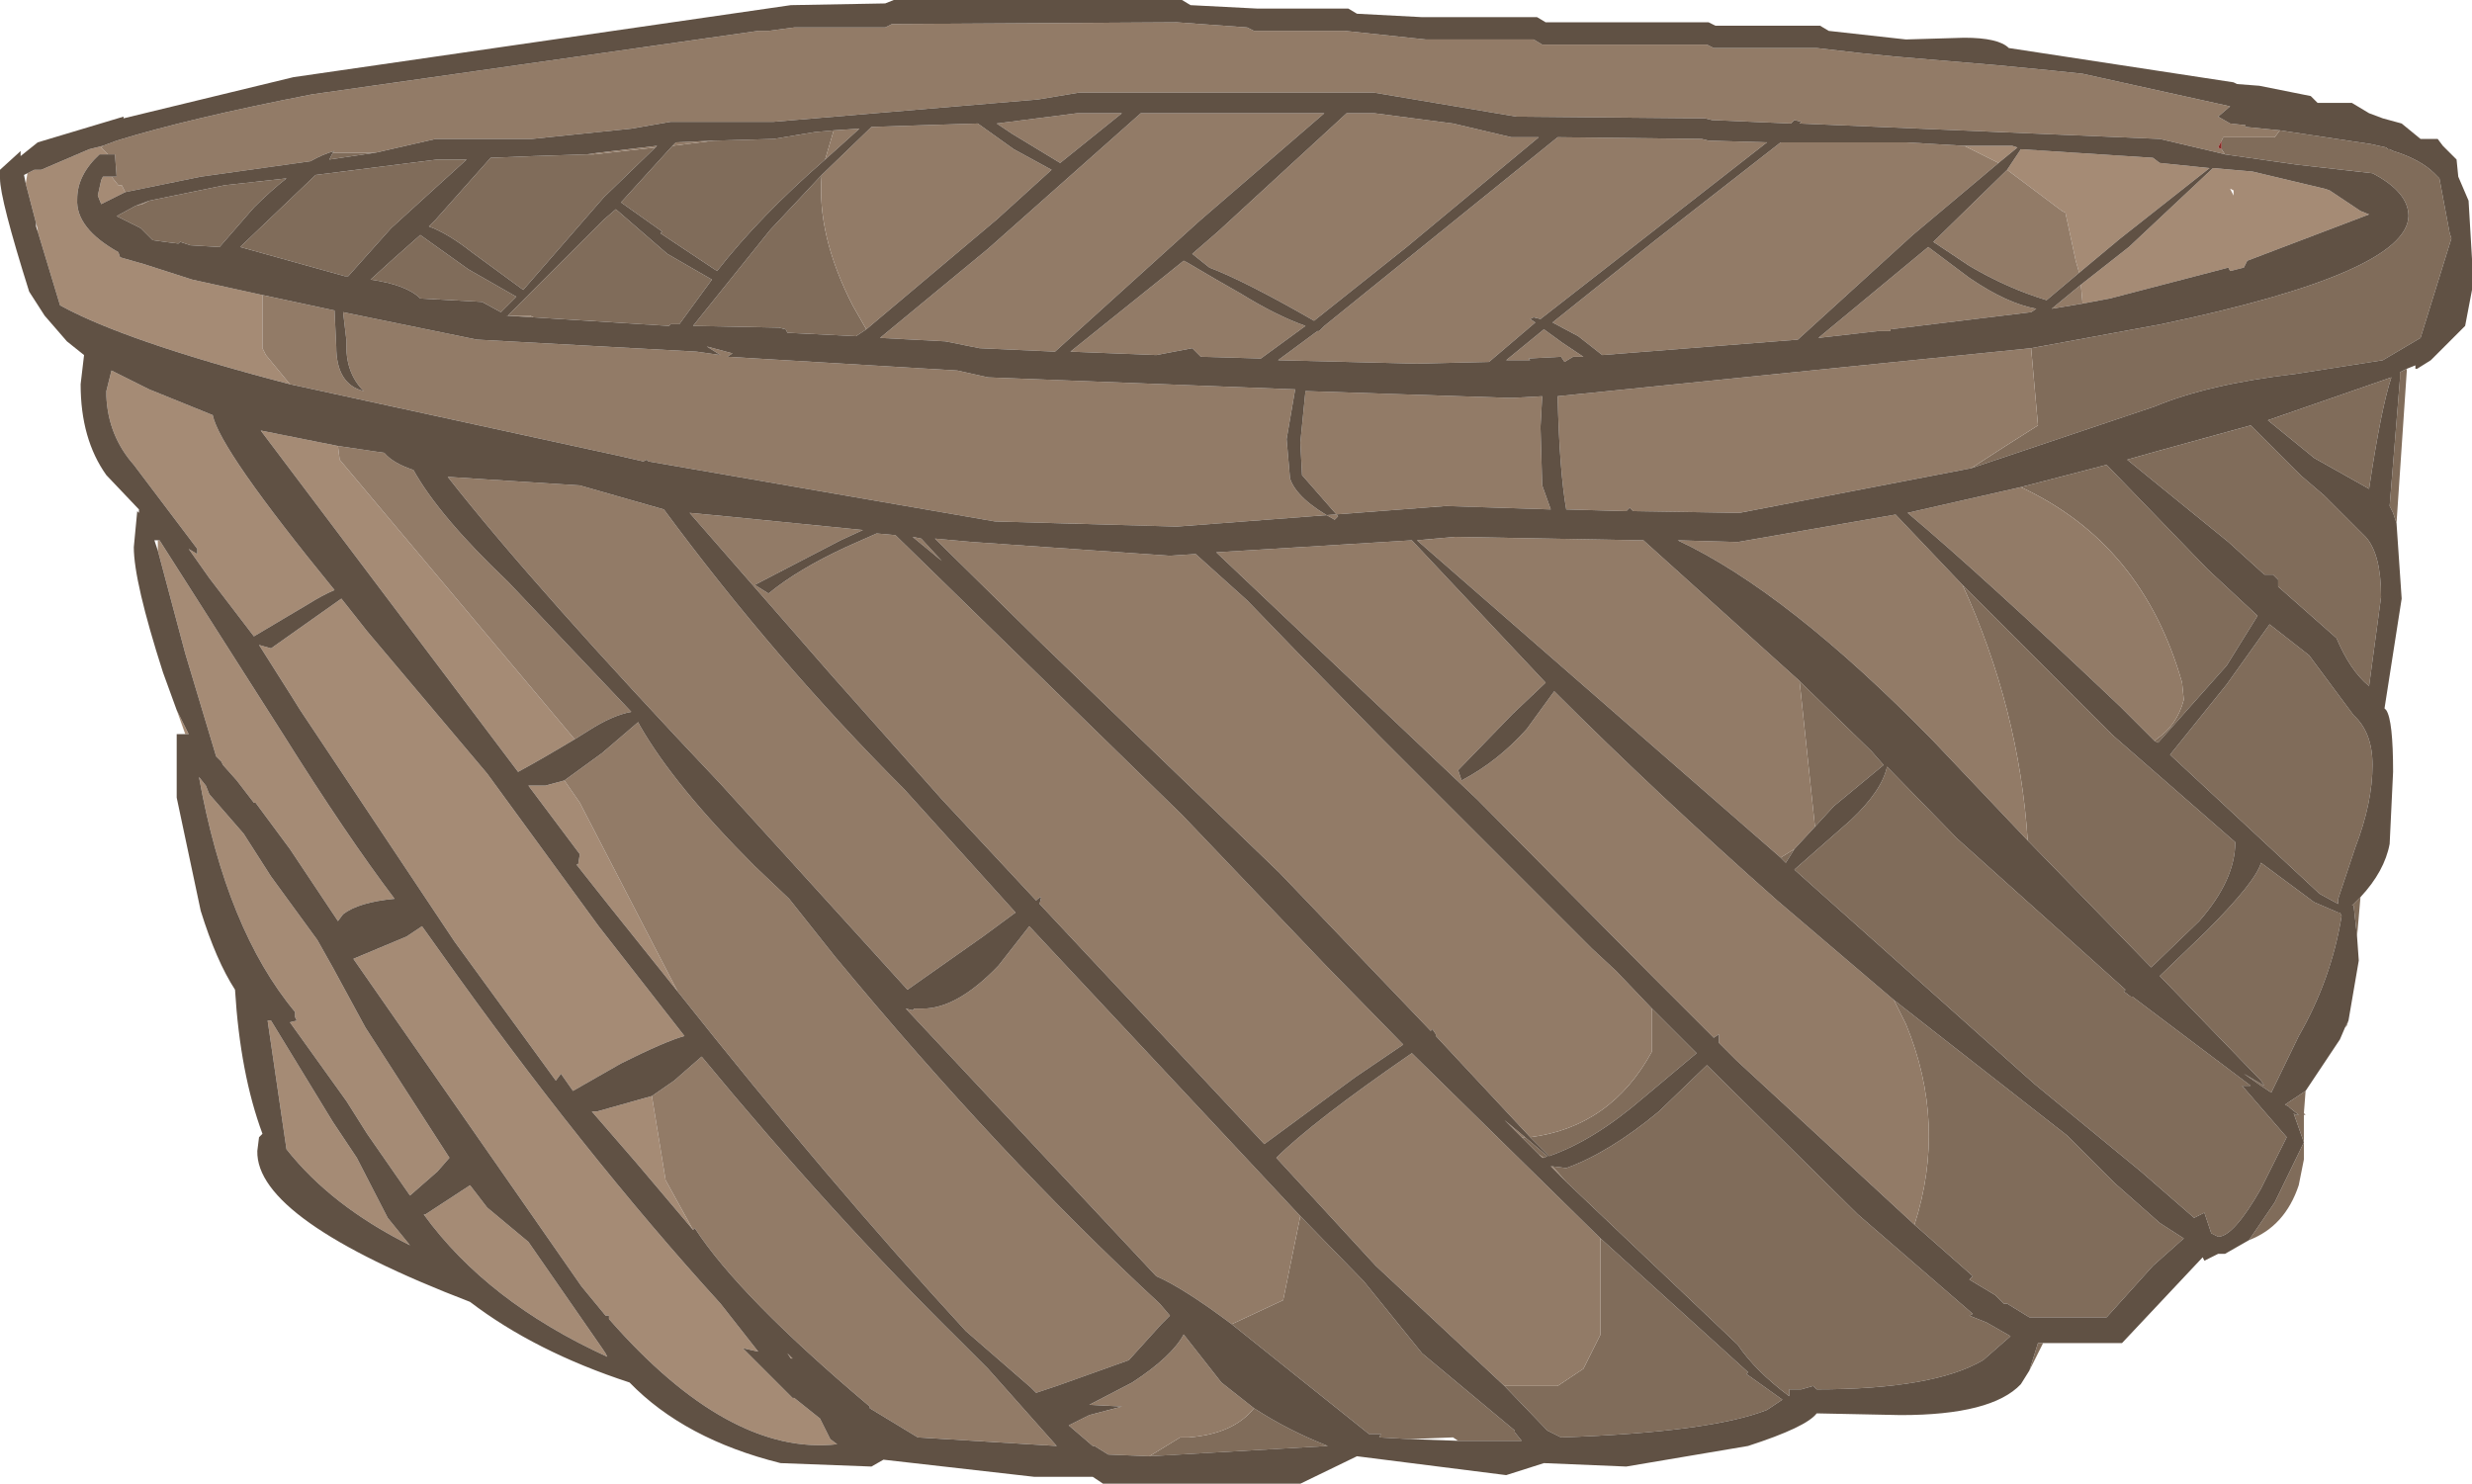 <?xml version="1.0" encoding="UTF-8" standalone="no"?>
<svg xmlns:ffdec="https://www.free-decompiler.com/flash" xmlns:xlink="http://www.w3.org/1999/xlink" ffdec:objectType="frame" height="43.25px" width="72.05px" xmlns="http://www.w3.org/2000/svg">
  <g transform="matrix(1.0, 0.0, 0.0, 1.0, 0.0, 0.0)">
    <use ffdec:characterId="1192" height="43.25" transform="matrix(1.0, 0.0, 0.0, 1.0, 0.0, 0.0)" width="72.05" xlink:href="#shape0"/>
  </g>
  <defs>
    <g id="shape0" transform="matrix(1.0, 0.0, 0.0, 1.0, 0.0, 0.0)">
      <path d="M66.45 3.8 L69.1 4.2 69.55 4.3 69.6 4.35 69.65 4.35 69.75 4.4 Q70.55 4.65 70.95 5.05 L71.1 5.2 71.4 6.8 71.45 6.95 71.0 8.4 70.55 9.85 69.45 10.5 66.9 10.9 Q64.35 11.2 62.8 11.85 L57.45 13.65 Q58.45 13.0 59.4 12.4 L59.2 10.15 63.0 9.45 Q70.15 7.95 70.2 6.3 70.2 5.6 69.15 5.05 L66.95 4.8 64.85 4.5 64.75 4.35 64.75 4.1 64.8 4.0 66.3 4.0 66.45 3.8 M70.15 10.75 L70.15 10.8 69.85 15.25 69.75 14.95 69.65 14.75 69.95 11.05 69.95 10.85 70.15 10.75 M68.8 26.15 L68.7 27.3 68.6 26.4 68.55 26.4 68.8 26.15 M68.45 29.75 L68.4 29.9 68.35 29.95 68.45 29.75 M67.2 31.8 L67.15 32.45 67.2 32.5 67.15 32.5 67.15 33.3 67.15 33.8 67.0 34.55 Q66.6 35.75 65.55 36.15 L66.3 35.05 67.15 33.3 66.85 32.45 66.9 32.5 67.0 32.5 66.75 32.3 66.7 32.25 66.6 32.2 67.2 31.8 M59.55 39.15 L59.15 39.95 59.4 39.15 59.55 39.15 M9.7 4.45 L10.55 4.45 10.95 4.45 9.6 4.65 9.7 4.45 M58.9 14.2 L61.4 13.55 64.35 16.6 65.8 17.95 64.9 19.4 62.9 21.65 62.8 21.6 62.85 21.55 Q63.45 21.15 63.65 20.4 L63.6 19.9 Q62.45 15.85 58.9 14.2 M67.05 13.85 L67.75 14.45 68.95 15.65 Q69.4 16.15 69.4 17.4 L69.05 20.0 Q68.5 19.55 68.1 18.6 L66.4 17.1 66.4 16.9 66.25 16.75 66.0 16.75 64.95 15.8 62.0 13.4 62.7 13.2 65.6 12.4 67.05 13.85 M66.1 12.25 L69.7 11.0 Q69.4 11.9 69.05 14.25 L67.45 13.35 66.1 12.25 M57.2 17.05 L61.6 21.45 65.15 24.55 Q65.15 25.65 64.1 26.85 L62.7 28.2 59.1 24.5 Q58.85 20.65 57.2 17.05 M63.25 22.0 L64.9 19.95 66.15 18.2 67.3 19.1 68.6 20.85 Q69.15 21.35 69.15 22.3 69.15 23.4 68.65 24.7 L68.15 26.2 68.15 26.35 67.6 26.05 67.55 26.0 63.25 22.0 M51.9 25.0 L52.3 24.75 52.05 25.15 51.9 25.0 M52.9 24.1 L52.45 19.85 52.7 20.1 54.55 21.9 54.9 22.3 53.45 23.5 52.9 24.1 M55.8 35.7 Q56.75 32.75 55.55 29.85 L55.2 29.15 60.25 33.1 61.65 34.5 62.95 35.65 63.65 36.1 62.75 36.9 61.4 38.4 59.35 38.4 59.15 38.4 58.5 38.0 58.4 38.0 58.15 37.75 57.4 37.3 57.5 37.2 55.8 35.7 M53.95 23.9 Q54.85 23.05 55.0 22.35 L57.05 24.45 61.95 28.85 61.9 28.9 62.1 29.05 62.15 29.05 65.6 31.65 65.35 31.65 66.65 33.15 65.9 34.65 Q65.1 36.05 64.65 36.05 L64.45 35.95 64.25 35.35 63.95 35.5 62.4 34.15 59.3 31.6 52.3 25.35 53.95 23.9 M44.6 33.15 Q46.95 32.85 48.15 30.65 L48.15 29.4 48.4 29.65 49.45 30.7 47.9 32.0 Q46.45 33.25 45.15 33.7 L44.6 33.15 M44.35 33.15 L44.45 33.15 45.1 33.7 45.0 33.75 44.85 33.65 44.35 33.15 M45.25 34.0 L45.65 34.05 Q46.9 33.6 48.35 32.4 L49.75 31.05 54.15 35.4 57.5 38.3 57.4 38.35 57.9 38.55 58.6 38.95 57.8 39.65 Q56.35 40.5 52.95 40.5 L52.85 40.4 52.5 40.5 52.15 40.5 52.15 40.7 Q51.15 39.95 50.65 39.2 L45.65 34.45 45.25 34.0 M43.85 40.4 L45.4 40.4 46.15 39.9 46.65 38.9 46.65 36.1 50.95 40.0 50.9 40.05 51.95 40.8 51.5 41.1 Q49.85 41.75 45.5 41.9 L45.1 41.7 43.85 40.4 M42.5 42.0 L42.35 41.9 41.1 41.95 40.2 41.9 40.25 41.8 39.9 41.8 36.15 38.8 35.9 38.6 37.4 37.9 37.9 35.45 39.75 37.35 41.45 39.45 44.15 41.7 44.15 41.75 44.35 42.0 43.75 42.0 42.5 42.0 M68.2 26.6 L68.25 26.7 Q67.95 28.55 67.0 30.2 L66.2 31.85 65.9 31.65 65.4 31.3 66.0 31.65 65.9 31.5 62.95 28.45 64.3 27.15 Q65.75 25.7 65.9 25.15 L67.45 26.3 68.15 26.6 68.2 26.6 M23.95 5.1 Q23.8 6.85 24.85 8.9 L25.25 9.6 24.95 9.8 22.95 9.7 22.9 9.6 22.7 9.55 20.2 9.5 22.45 6.7 23.95 5.1 M20.8 4.1 L22.55 4.05 23.75 3.85 24.3 3.8 24.05 4.65 Q22.15 6.3 20.9 7.9 L19.25 6.8 19.3 6.75 18.1 5.9 19.6 4.25 20.8 4.1 M17.1 4.5 L17.3 4.5 19.1 4.3 17.6 5.75 15.25 8.45 13.75 7.35 Q13.05 6.8 12.5 6.6 L12.7 6.4 14.3 4.6 15.55 4.55 17.1 4.5 M12.75 4.65 L13.6 4.65 11.4 6.65 10.15 8.05 10.05 8.05 7.0 7.2 9.2 5.1 12.75 4.65 M15.55 9.25 L15.45 9.2 14.8 9.2 17.6 6.4 17.95 6.1 19.45 7.4 20.75 8.15 19.8 9.45 19.55 9.45 19.5 9.5 15.55 9.25 M4.35 5.85 L6.55 5.4 8.35 5.2 Q7.9 5.55 7.4 6.05 L6.4 7.2 5.55 7.15 5.25 7.05 5.2 7.1 4.8 7.05 4.45 7.0 4.1 6.65 3.4 6.3 3.95 6.0 4.15 5.95 4.35 5.85 M14.6 9.1 L14.05 8.8 12.25 8.7 Q11.85 8.3 10.8 8.15 11.45 7.55 12.25 6.85 L13.65 7.85 15.05 8.65 14.6 9.1 M36.55 41.05 Q37.55 41.7 38.7 42.15 L33.5 42.45 34.4 41.9 34.65 41.9 Q35.95 41.8 36.55 41.05" fill="#806c5a" fill-rule="evenodd" stroke="none"/>
      <path d="M5.4 21.4 L5.15 20.7 5.5 21.4 5.4 21.4 M60.65 8.3 L62.05 7.2 64.5 4.9 65.65 5.0 67.75 5.5 67.9 5.55 68.8 6.15 69.05 6.25 65.5 7.6 65.4 7.8 65.0 7.9 64.95 7.8 61.5 8.7 60.7 8.85 60.65 8.3 M58.5 4.95 L58.9 4.35 62.75 4.6 62.95 4.75 64.4 4.9 61.8 6.95 60.6 7.95 60.5 7.6 60.2 6.2 60.1 6.15 58.5 4.95 M3.0 4.25 L2.95 4.3 3.15 4.5 2.9 4.5 Q2.25 5.1 2.25 5.8 2.2 6.65 3.45 7.35 L3.5 7.5 4.2 7.7 5.6 8.15 7.65 8.6 7.65 10.15 7.75 10.35 8.45 11.2 Q3.65 9.95 1.75 8.9 L1.1 6.75 1.1 6.7 1.05 6.5 0.75 5.35 0.8 5.05 1.0 4.95 1.2 4.95 2.6 4.35 3.0 4.25 M3.25 5.15 L3.45 5.4 3.55 5.4 3.6 5.5 3.65 5.6 2.95 5.95 2.85 5.7 2.95 5.25 3.0 5.15 3.25 5.15 M65.0 5.5 L65.1 5.7 65.1 5.55 65.0 5.5 M57.25 4.25 L58.65 4.25 58.8 4.3 58.25 4.75 57.25 4.25 M16.75 21.55 Q15.75 22.15 15.1 22.5 L7.6 12.55 9.85 13.0 9.9 13.4 16.75 21.55 M3.1 11.55 L3.1 11.4 3.25 10.8 4.35 11.35 6.2 12.1 Q6.4 13.1 9.75 17.2 9.4 17.35 9.0 17.6 L7.4 18.55 6.1 16.85 5.5 16.0 5.75 16.15 5.75 16.0 3.9 13.55 Q3.15 12.7 3.1 11.55 M4.6 16.05 L4.6 15.75 4.65 15.75 8.25 21.4 Q10.1 24.35 11.5 26.2 10.45 26.3 10.0 26.65 L9.85 26.85 8.45 24.75 7.45 23.4 7.4 23.4 6.9 22.75 6.5 22.3 6.45 22.2 6.3 22.05 5.4 19.05 4.6 16.05 M6.0 22.9 L6.1 23.15 7.1 24.3 7.9 25.55 9.25 27.4 9.7 28.2 10.65 29.95 13.1 33.75 12.75 34.15 11.95 34.85 10.7 33.05 10.1 32.1 8.45 29.8 8.65 29.75 8.6 29.65 8.6 29.5 Q6.6 27.1 5.8 22.65 L6.0 22.9 M8.75 20.7 L8.5 20.3 7.55 18.8 7.9 18.9 9.95 17.45 10.7 18.4 14.2 22.55 17.45 27.0 19.95 30.2 Q19.4 30.35 18.1 31.0 L16.7 31.8 16.35 31.3 16.2 31.5 13.25 27.45 8.75 20.7 M16.45 22.75 L16.9 23.4 19.75 28.9 17.75 26.4 16.8 25.2 16.85 25.2 16.9 24.9 15.4 22.9 15.9 22.9 16.45 22.75 M10.4 33.75 L11.3 35.5 11.95 36.3 Q9.65 35.15 8.35 33.5 L7.8 29.75 7.9 29.75 9.7 32.7 10.4 33.75 M12.3 27.0 L12.8 27.7 Q16.95 33.55 21.0 38.0 L22.1 39.4 21.65 39.3 23.1 40.75 23.15 40.75 23.9 41.35 24.2 41.95 24.4 42.1 Q21.25 42.45 17.75 38.45 L17.75 38.35 17.65 38.35 16.95 37.5 10.3 27.95 11.85 27.3 12.3 27.0 M12.4 35.4 L13.7 34.55 14.2 35.2 15.4 36.2 17.55 39.3 17.65 39.45 17.7 39.55 Q14.2 37.95 12.35 35.4 L12.4 35.4 M19.0 31.95 L19.4 34.4 20.2 35.85 18.55 33.9 17.25 32.4 17.4 32.4 19.0 31.95 M23.1 39.6 L23.05 39.6 22.95 39.45 23.1 39.6" fill="#a58b75" fill-rule="evenodd" stroke="none"/>
      <path d="M66.45 3.8 L66.3 4.0 64.8 4.0 64.75 4.1 64.65 4.3 64.75 4.35 64.85 4.5 64.65 4.45 62.95 4.05 52.45 3.6 52.5 3.55 52.3 3.5 52.2 3.6 49.9 3.5 49.7 3.45 44.2 3.4 40.05 2.7 31.45 2.7 30.25 2.9 22.55 3.55 19.55 3.55 18.4 3.75 15.5 4.05 12.7 4.05 10.95 4.45 10.55 4.45 9.7 4.45 9.75 4.4 Q9.4 4.5 9.05 4.7 L5.85 5.15 3.65 5.6 3.6 5.5 3.55 5.4 3.45 5.4 3.25 5.15 3.4 5.15 3.35 4.5 3.15 4.5 2.95 4.3 3.0 4.25 3.4 4.1 Q5.5 3.45 9.1 2.75 L22.1 0.9 22.3 0.9 22.4 0.9 23.15 0.8 25.8 0.8 26.0 0.7 34.3 0.65 36.35 0.8 36.55 0.9 39.2 0.9 41.55 1.15 44.7 1.15 44.95 1.3 49.75 1.3 49.95 1.4 52.95 1.4 54.25 1.55 55.25 1.65 58.2 1.9 59.75 2.05 60.7 2.15 65.0 3.1 64.65 3.4 65.0 3.6 65.45 3.65 65.45 3.7 66.45 3.8 M59.2 10.15 L59.4 12.4 Q58.45 13.0 57.45 13.65 L50.7 14.95 47.6 14.9 47.5 14.8 47.4 14.9 45.65 14.85 Q45.45 13.7 45.4 11.55 L59.2 10.15 M60.65 8.3 L60.7 8.85 59.8 9.0 60.65 8.3 M58.5 4.95 L60.1 6.15 60.2 6.2 60.5 7.6 60.6 7.95 59.65 8.75 Q58.5 8.4 57.4 7.75 L56.35 7.05 58.5 4.95 M58.9 14.2 Q62.45 15.85 63.6 19.9 L63.65 20.4 Q63.45 21.15 62.85 21.55 L62.8 21.6 61.8 20.6 Q57.8 16.8 55.6 14.95 L58.9 14.2 M57.2 17.05 Q58.85 20.65 59.1 24.5 L56.35 21.6 Q52.1 17.25 48.9 15.75 L50.65 15.8 55.25 15.0 57.2 17.05 M57.25 4.25 L58.25 4.75 55.75 6.85 52.4 9.9 46.7 10.35 46.0 9.8 45.25 9.4 48.25 7.0 51.9 4.15 55.55 4.15 57.25 4.25 M44.05 4.0 L44.85 4.0 41.0 7.2 38.3 9.35 Q36.3 8.2 35.25 7.8 L34.75 7.4 35.5 6.75 39.25 3.3 40.05 3.3 42.35 3.6 44.05 4.0 M49.6 4.05 L49.8 4.1 51.5 4.15 44.9 9.3 44.7 9.25 44.6 9.3 44.75 9.4 43.4 10.55 41.3 10.6 37.25 10.5 38.4 9.65 38.45 9.65 38.6 9.5 45.4 4.0 49.6 4.05 M55.1 9.6 L55.1 9.65 54.75 9.65 53.0 9.85 56.2 7.2 57.4 8.1 Q58.5 8.85 59.35 9.0 L59.2 9.1 55.1 9.6 M44.55 10.5 L43.9 10.5 45.0 9.6 45.55 10.0 46.15 10.4 45.9 10.4 45.85 10.4 45.6 10.55 45.5 10.4 44.55 10.45 44.6 10.5 44.55 10.5 M7.65 8.6 L9.75 9.05 9.8 10.1 Q9.8 11.2 10.6 11.4 10.05 10.85 10.1 9.95 L10.0 9.1 13.9 9.9 20.3 10.25 21.0 10.35 20.6 10.1 21.35 10.3 21.2 10.4 27.9 10.8 28.8 11.0 37.75 11.35 37.5 12.8 37.6 13.95 Q37.8 14.55 38.9 15.15 L39.0 15.05 37.95 13.85 37.9 12.9 38.05 11.4 44.05 11.6 44.95 11.55 44.9 12.45 44.95 14.15 45.2 14.85 42.15 14.75 34.3 15.35 29.0 15.2 18.9 13.45 18.85 13.4 18.75 13.45 18.1 13.3 8.45 11.2 7.75 10.35 7.65 10.15 7.65 8.6 M51.9 25.0 L41.3 15.75 42.4 15.65 47.9 15.75 52.45 19.85 52.9 24.1 52.3 24.75 51.9 25.0 M55.8 35.7 L50.6 30.9 50.55 30.85 50.1 30.4 50.1 30.15 49.95 30.25 48.15 28.45 43.05 23.3 35.45 16.1 41.15 15.75 45.05 19.9 44.1 20.8 42.5 22.45 42.6 22.75 Q43.65 22.2 44.5 21.25 L45.3 20.15 Q48.3 23.15 51.8 26.25 L55.2 29.15 55.55 29.85 Q56.75 32.75 55.8 35.7 M48.15 29.4 L48.15 30.65 Q46.95 32.85 44.6 33.15 L41.85 30.2 41.85 30.15 41.75 30.0 41.7 30.05 37.3 25.45 30.35 18.75 27.25 15.7 28.35 15.8 34.1 16.2 34.85 16.15 36.35 17.5 37.8 19.0 40.25 21.5 46.4 27.65 47.1 28.3 48.15 29.4 M44.45 33.15 L44.35 33.15 43.85 32.65 44.45 33.15 M44.85 33.65 L45.0 33.75 44.95 33.75 44.85 33.65 M45.65 34.45 L45.2 34.0 45.25 34.0 45.65 34.45 M43.85 40.4 L40.1 36.9 37.2 33.75 Q38.25 32.7 41.15 30.7 L46.65 36.1 46.65 38.9 46.15 39.9 45.4 40.4 43.85 40.4 M35.9 38.6 Q34.5 37.55 33.7 37.2 L26.4 29.4 26.6 29.45 26.65 29.4 26.9 29.4 Q27.9 29.4 29.1 28.15 L30.0 27.0 37.9 35.45 37.4 37.9 35.9 38.6 M23.95 5.1 L25.4 3.7 26.9 3.65 28.5 3.6 29.55 4.35 30.65 4.95 29.05 6.4 25.25 9.6 24.85 8.9 Q23.8 6.85 23.95 5.1 M34.95 6.45 L30.75 10.25 28.55 10.15 27.55 9.95 25.65 9.85 28.8 7.25 33.25 3.3 38.6 3.3 34.95 6.45 M33.7 10.35 L31.2 10.25 34.5 7.6 34.6 7.65 35.45 8.15 36.15 8.55 Q37.2 9.2 38.05 9.5 L36.75 10.45 35.0 10.4 34.75 10.15 33.7 10.35 M32.7 3.3 L30.9 4.75 29.5 3.9 29.05 3.6 31.4 3.3 32.7 3.3 M20.8 4.1 L19.6 4.25 19.7 4.15 20.8 4.1 M24.05 4.65 L24.3 3.8 25.05 3.75 24.05 4.65 M17.1 4.5 L17.45 4.45 19.15 4.25 19.1 4.3 17.3 4.5 17.1 4.5 M25.55 15.55 L26.1 15.6 34.45 23.75 38.65 28.15 40.9 30.45 39.5 31.4 36.85 33.35 30.3 26.35 30.35 26.15 Q30.3 26.15 30.2 26.25 L27.45 23.3 24.25 19.7 20.1 14.95 21.15 15.05 25.15 15.45 24.5 15.75 22.0 17.05 22.4 17.3 Q23.25 16.6 24.65 15.95 L25.55 15.55 M27.45 16.35 L26.6 15.65 26.85 15.7 27.45 16.35 M15.55 9.25 L14.75 9.2 14.8 9.2 15.45 9.2 15.55 9.25 M4.35 5.85 L4.15 5.95 3.95 6.0 4.35 5.85 M16.75 21.55 L9.9 13.4 9.85 13.0 11.2 13.2 Q11.45 13.5 12.05 13.7 12.8 15.05 14.8 16.95 L18.4 20.75 Q17.85 20.85 17.15 21.3 L16.75 21.55 M16.9 14.15 L19.35 14.85 Q22.6 19.25 26.35 23.0 L29.6 26.6 28.65 27.3 26.45 28.85 21.0 22.85 Q15.6 17.15 13.05 13.9 L13.8 13.95 16.9 14.15 M19.75 28.9 L16.9 23.4 16.45 22.75 17.55 21.95 18.6 21.05 18.65 21.15 Q19.65 22.9 22.0 25.25 L23.0 26.2 24.35 27.9 Q29.15 33.7 33.8 38.0 L34.1 38.35 33.85 38.6 32.9 39.65 30.8 40.4 30.2 40.6 30.05 40.45 28.15 38.8 Q24.15 34.45 19.75 28.9 M19.0 31.95 L19.65 31.5 20.45 30.8 Q24.25 35.4 27.95 39.05 L28.8 39.9 30.0 41.25 30.8 42.15 26.75 41.9 25.35 41.05 25.35 41.0 Q21.55 37.8 20.25 35.8 L20.2 35.85 19.4 34.4 19.0 31.95 M33.5 42.45 L32.3 42.4 31.9 42.15 31.85 42.15 31.15 41.55 31.75 41.25 32.7 41.0 31.75 40.95 33.0 40.3 Q34.15 39.55 34.5 38.9 L35.6 40.3 36.55 41.05 Q35.95 41.8 34.65 41.9 L34.4 41.9 33.5 42.45" fill="#927b67" fill-rule="evenodd" stroke="none"/>
      <path d="M64.75 4.1 L64.75 4.35 64.65 4.3 64.75 4.1" fill="#882823" fill-rule="evenodd" stroke="none"/>
      <path d="M57.45 13.65 L62.8 11.85 Q64.35 11.2 66.9 10.9 L69.45 10.5 70.55 9.85 71.0 8.4 71.45 6.95 71.4 6.8 71.1 5.2 70.95 5.05 Q70.55 4.65 69.75 4.4 L69.65 4.35 69.6 4.35 69.55 4.3 69.1 4.2 66.45 3.8 65.45 3.7 65.45 3.65 65.0 3.6 64.65 3.4 65.0 3.1 60.7 2.15 59.75 2.05 58.2 1.9 55.25 1.65 54.25 1.55 52.95 1.4 49.95 1.4 49.75 1.3 44.95 1.3 44.7 1.15 41.55 1.15 39.2 0.9 36.55 0.9 36.35 0.8 34.3 0.65 26.0 0.7 25.8 0.8 23.15 0.8 22.4 0.9 22.1 0.9 9.1 2.75 Q5.5 3.45 3.4 4.1 L3.0 4.25 2.6 4.35 1.2 4.95 1.0 4.95 0.8 5.05 0.7 5.1 0.75 5.35 1.05 6.5 1.05 6.6 1.1 6.75 1.75 8.9 Q3.65 9.95 8.45 11.2 L18.1 13.3 18.75 13.45 18.85 13.4 18.9 13.45 29.0 15.2 34.3 15.35 42.15 14.75 45.2 14.85 44.95 14.15 44.9 12.45 44.95 11.55 44.05 11.6 38.05 11.4 37.9 12.9 37.95 13.85 39.0 15.05 38.9 15.15 Q37.8 14.55 37.6 13.95 L37.5 12.8 37.75 11.35 28.8 11.0 27.9 10.8 21.2 10.4 21.35 10.3 20.6 10.1 21.0 10.35 20.3 10.25 13.9 9.9 10.0 9.1 10.1 9.95 Q10.05 10.85 10.6 11.4 9.8 11.2 9.8 10.1 L9.75 9.05 7.65 8.6 5.6 8.15 4.2 7.7 3.5 7.5 3.45 7.35 Q2.2 6.65 2.25 5.8 2.25 5.1 2.9 4.5 L3.15 4.5 3.35 4.5 3.4 5.15 3.25 5.15 3.0 5.15 2.95 5.25 2.85 5.7 2.95 5.95 3.65 5.6 5.85 5.15 9.05 4.7 Q9.4 4.5 9.75 4.4 L9.7 4.45 9.6 4.65 10.95 4.45 12.7 4.05 15.5 4.05 18.4 3.75 19.55 3.55 22.55 3.55 30.25 2.9 31.45 2.7 40.05 2.7 44.2 3.4 49.7 3.45 49.9 3.5 52.2 3.6 52.3 3.5 52.5 3.55 52.45 3.6 62.95 4.05 64.65 4.45 64.85 4.5 66.95 4.8 69.15 5.05 Q70.2 5.6 70.2 6.3 70.15 7.95 63.0 9.45 L59.2 10.15 45.4 11.55 Q45.45 13.7 45.65 14.85 L47.4 14.9 47.5 14.8 47.6 14.9 50.7 14.95 57.45 13.65 M5.15 20.7 L4.75 19.6 Q3.9 16.95 3.9 15.95 L4.0 14.9 4.05 14.95 4.05 14.85 3.1 13.85 Q2.35 12.8 2.35 11.2 L2.45 10.35 1.95 9.95 1.3 9.2 0.85 8.5 Q0.0 5.8 0.0 5.2 L0.0 4.95 0.55 4.45 0.6 4.4 0.6 4.55 1.1 4.15 3.6 3.4 3.6 3.45 8.55 2.25 23.05 0.15 25.8 0.1 26.05 0.0 34.45 0.0 34.7 0.15 36.65 0.25 39.3 0.25 39.55 0.4 41.45 0.5 44.8 0.5 45.05 0.65 49.8 0.65 50.0 0.75 53.05 0.75 53.3 0.9 55.55 1.15 57.25 1.1 Q58.25 1.1 58.55 1.4 L65.1 2.4 65.2 2.45 65.85 2.5 67.35 2.8 67.55 3.0 68.55 3.0 69.05 3.3 69.45 3.45 70.0 3.6 70.55 4.05 71.05 4.05 71.2 4.25 71.6 4.65 71.65 5.15 71.95 5.85 72.05 7.55 72.05 7.65 72.05 8.1 72.05 8.3 72.05 8.45 71.85 9.5 70.85 10.5 70.45 10.75 70.4 10.75 70.4 10.65 70.15 10.75 69.95 10.85 69.95 11.05 69.65 14.75 69.75 14.95 69.85 15.25 70.0 17.45 69.5 20.65 69.55 20.7 Q69.75 21.0 69.75 22.5 L69.65 24.6 Q69.5 25.4 68.8 26.15 L68.55 26.4 68.6 26.4 68.7 27.3 68.75 28.0 68.45 29.75 68.35 29.95 68.2 30.3 67.2 31.8 66.6 32.2 66.7 32.25 66.75 32.3 67.0 32.5 66.9 32.5 66.85 32.45 67.15 33.3 66.3 35.05 65.55 36.15 64.85 36.55 64.65 36.55 64.25 36.75 64.2 36.65 61.85 39.15 59.55 39.15 59.4 39.15 59.15 39.95 58.9 40.35 Q58.05 41.25 55.4 41.25 L52.95 41.2 Q52.65 41.6 50.95 42.15 L47.4 42.75 45.0 42.65 43.9 43.0 39.55 42.45 37.9 43.25 32.15 43.25 31.85 43.05 30.15 43.05 25.75 42.55 25.4 42.75 22.75 42.65 Q19.95 41.95 18.35 40.3 15.6 39.4 13.7 37.95 7.45 35.55 7.5 33.55 L7.55 33.15 7.65 33.05 Q7.0 31.3 6.85 28.85 6.3 28.0 5.85 26.55 L5.15 23.25 5.15 21.4 5.4 21.4 5.5 21.4 5.15 20.7 M60.7 8.85 L61.5 8.7 64.95 7.8 65.0 7.9 65.4 7.8 65.5 7.6 69.05 6.25 68.8 6.15 67.9 5.55 67.75 5.5 65.65 5.0 64.5 4.9 62.05 7.2 60.65 8.3 59.8 9.0 60.7 8.85 M60.6 7.95 L61.8 6.95 64.4 4.9 62.95 4.75 62.75 4.6 58.9 4.35 58.5 4.95 56.35 7.05 57.4 7.75 Q58.5 8.4 59.65 8.75 L60.6 7.95 M66.1 12.25 L67.45 13.35 69.05 14.25 Q69.4 11.9 69.7 11.0 L66.1 12.25 M67.05 13.85 L65.6 12.4 62.7 13.2 62.0 13.4 64.95 15.8 66.0 16.75 66.25 16.75 66.4 16.9 66.4 17.1 68.1 18.6 Q68.5 19.55 69.05 20.0 L69.4 17.4 Q69.4 16.15 68.95 15.65 L67.75 14.45 67.05 13.85 M62.8 21.6 L62.9 21.65 64.9 19.4 65.8 17.95 64.35 16.6 61.4 13.55 58.9 14.2 55.6 14.95 Q57.8 16.8 61.8 20.6 L62.8 21.6 M63.25 22.0 L67.55 26.0 67.6 26.05 68.15 26.35 68.15 26.2 68.65 24.7 Q69.15 23.4 69.15 22.3 69.15 21.35 68.6 20.85 L67.3 19.1 66.15 18.2 64.9 19.95 63.25 22.0 M59.1 24.5 L62.7 28.2 64.1 26.85 Q65.15 25.65 65.15 24.55 L61.6 21.45 57.2 17.05 55.25 15.0 50.65 15.8 48.9 15.75 Q52.1 17.25 56.35 21.6 L59.1 24.5 M58.25 4.75 L58.8 4.3 58.65 4.25 57.25 4.25 55.55 4.15 51.9 4.15 48.25 7.0 45.25 9.4 46.0 9.8 46.7 10.35 52.4 9.9 55.75 6.85 58.25 4.75 M55.1 9.6 L59.2 9.1 59.35 9.0 Q58.5 8.85 57.4 8.1 L56.2 7.2 53.0 9.85 54.75 9.65 55.1 9.65 55.1 9.6 M49.6 4.05 L45.4 4.0 38.6 9.5 38.45 9.65 38.4 9.65 37.25 10.5 41.3 10.6 43.4 10.55 44.75 9.4 44.6 9.3 44.7 9.25 44.9 9.3 51.5 4.15 49.8 4.1 49.6 4.05 M44.05 4.0 L42.35 3.6 40.05 3.3 39.25 3.3 35.5 6.75 34.75 7.4 35.25 7.8 Q36.3 8.2 38.3 9.35 L41.0 7.2 44.85 4.0 44.05 4.0 M44.55 10.5 L44.6 10.5 44.55 10.45 45.5 10.4 45.6 10.55 45.85 10.4 45.9 10.4 46.15 10.4 45.55 10.0 45.0 9.6 43.9 10.5 44.55 10.5 M52.45 19.85 L47.9 15.75 42.4 15.65 41.3 15.75 51.9 25.0 52.05 25.15 52.3 24.75 52.9 24.1 53.45 23.5 54.9 22.3 54.55 21.9 52.7 20.1 52.45 19.85 M55.2 29.15 L51.8 26.25 Q48.3 23.15 45.3 20.15 L44.5 21.25 Q43.65 22.2 42.6 22.75 L42.5 22.45 44.1 20.8 45.05 19.9 41.15 15.75 35.45 16.1 43.05 23.3 48.15 28.45 49.95 30.25 50.1 30.15 50.1 30.4 50.55 30.85 50.6 30.9 55.8 35.7 57.5 37.2 57.4 37.3 58.15 37.75 58.4 38.0 58.5 38.0 59.15 38.4 59.35 38.4 61.4 38.4 62.75 36.9 63.65 36.1 62.95 35.65 61.65 34.5 60.25 33.1 55.2 29.15 M53.95 23.9 L52.3 25.35 59.3 31.6 62.4 34.15 63.95 35.5 64.25 35.35 64.45 35.95 64.65 36.05 Q65.1 36.05 65.9 34.65 L66.65 33.15 65.35 31.65 65.6 31.65 62.15 29.05 62.1 29.05 61.9 28.9 61.95 28.85 57.05 24.45 55.0 22.35 Q54.85 23.05 53.95 23.9 M44.6 33.15 L45.15 33.7 Q46.45 33.25 47.9 32.0 L49.45 30.7 48.4 29.65 48.15 29.4 47.1 28.3 46.4 27.65 40.25 21.5 37.8 19.0 36.35 17.5 34.85 16.15 34.1 16.2 28.35 15.8 27.25 15.7 30.35 18.75 37.3 25.45 41.7 30.05 41.75 30.0 41.85 30.15 41.85 30.2 44.6 33.15 M44.35 33.15 L44.85 33.65 44.95 33.75 45.0 33.75 45.1 33.7 44.45 33.15 43.85 32.65 44.35 33.15 M45.25 34.0 L45.2 34.0 45.65 34.45 50.65 39.2 Q51.15 39.95 52.15 40.7 L52.15 40.5 52.5 40.5 52.85 40.4 52.95 40.5 Q56.35 40.5 57.8 39.65 L58.6 38.95 57.9 38.55 57.4 38.35 57.5 38.3 54.15 35.4 49.75 31.05 48.35 32.4 Q46.9 33.6 45.65 34.05 L45.25 34.0 M46.65 36.1 L41.15 30.7 Q38.25 32.7 37.2 33.75 L40.1 36.9 43.85 40.4 45.1 41.7 45.5 41.9 Q49.85 41.75 51.5 41.1 L51.95 40.8 50.9 40.05 50.95 40.0 46.65 36.1 M41.1 41.95 L42.5 42.0 43.75 42.0 44.35 42.0 44.15 41.75 44.15 41.7 41.45 39.45 39.75 37.35 37.9 35.45 30.0 27.0 29.1 28.15 Q27.9 29.4 26.9 29.4 L26.65 29.4 26.6 29.45 26.4 29.4 33.7 37.2 Q34.5 37.55 35.9 38.6 L36.15 38.8 39.9 41.8 40.25 41.8 40.2 41.9 41.1 41.95 M68.2 26.6 L68.15 26.6 67.45 26.3 65.9 25.15 Q65.75 25.7 64.3 27.15 L62.95 28.45 65.9 31.5 66.0 31.65 65.4 31.3 65.9 31.65 66.2 31.85 67.0 30.2 Q67.95 28.55 68.25 26.7 L68.2 26.6 M32.7 3.3 L31.4 3.3 29.05 3.6 29.5 3.9 30.9 4.75 32.7 3.3 M33.7 10.35 L34.75 10.15 35.0 10.4 36.75 10.45 38.05 9.5 Q37.2 9.2 36.15 8.55 L35.45 8.15 34.6 7.65 34.5 7.6 31.2 10.25 33.7 10.35 M34.95 6.45 L38.6 3.3 33.25 3.3 28.8 7.25 25.65 9.85 27.55 9.95 28.55 10.15 30.75 10.25 34.95 6.45 M25.25 9.6 L29.05 6.4 30.65 4.95 29.55 4.35 28.5 3.6 26.9 3.65 25.4 3.7 23.95 5.1 22.45 6.7 20.2 9.5 22.7 9.55 22.9 9.6 22.95 9.7 24.95 9.8 25.25 9.6 M24.3 3.8 L23.75 3.85 22.55 4.05 20.8 4.1 19.7 4.15 19.6 4.25 18.1 5.9 19.3 6.75 19.25 6.8 20.9 7.9 Q22.15 6.3 24.05 4.65 L25.05 3.75 24.3 3.8 M27.45 16.35 L26.85 15.7 26.6 15.65 27.45 16.35 M25.55 15.55 L24.65 15.95 Q23.25 16.6 22.4 17.3 L22.0 17.05 24.5 15.75 25.15 15.45 21.15 15.05 20.1 14.95 24.25 19.7 27.45 23.3 30.2 26.25 Q30.3 26.15 30.35 26.15 L30.3 26.35 36.85 33.35 39.5 31.4 40.9 30.45 38.65 28.15 34.45 23.75 26.1 15.6 25.55 15.55 M19.1 4.3 L19.15 4.25 17.45 4.45 17.1 4.5 15.55 4.55 14.3 4.6 12.7 6.4 12.5 6.6 Q13.05 6.8 13.75 7.35 L15.25 8.45 17.6 5.75 19.1 4.3 M12.75 4.65 L9.2 5.1 7.0 7.2 10.05 8.05 10.15 8.05 11.4 6.65 13.6 4.65 12.75 4.65 M14.8 9.2 L14.75 9.2 15.55 9.25 19.5 9.5 19.55 9.45 19.8 9.45 20.75 8.15 19.45 7.4 17.95 6.1 17.6 6.4 14.8 9.2 M14.6 9.1 L15.05 8.65 13.65 7.85 12.25 6.85 Q11.45 7.55 10.8 8.15 11.85 8.3 12.25 8.7 L14.05 8.8 14.6 9.1 M3.95 6.0 L3.4 6.3 4.1 6.65 4.45 7.0 4.8 7.05 5.2 7.1 5.25 7.05 5.55 7.15 6.4 7.2 7.4 6.05 Q7.9 5.55 8.35 5.2 L6.55 5.4 4.35 5.85 3.95 6.0 M3.1 11.55 Q3.15 12.7 3.9 13.55 L5.75 16.0 5.75 16.15 5.5 16.0 6.1 16.85 7.4 18.55 9.0 17.6 Q9.4 17.35 9.75 17.2 6.4 13.1 6.2 12.1 L4.35 11.35 3.25 10.8 3.1 11.4 3.1 11.55 M9.85 13.0 L7.6 12.55 15.1 22.5 Q15.75 22.15 16.75 21.55 L17.15 21.3 Q17.85 20.85 18.4 20.75 L14.8 16.95 Q12.8 15.05 12.05 13.7 11.45 13.5 11.2 13.2 L9.85 13.0 M4.6 16.05 L5.4 19.05 6.3 22.05 6.45 22.2 6.5 22.3 6.9 22.75 7.4 23.4 7.45 23.4 8.45 24.75 9.85 26.85 10.0 26.65 Q10.45 26.3 11.5 26.2 10.1 24.35 8.25 21.4 L4.65 15.75 4.6 15.75 4.5 15.75 4.6 16.05 M8.75 20.7 L13.25 27.45 16.2 31.5 16.35 31.3 16.7 31.8 18.1 31.0 Q19.4 30.35 19.95 30.2 L17.45 27.0 14.2 22.55 10.7 18.4 9.95 17.45 7.9 18.9 7.55 18.8 8.5 20.3 8.75 20.7 M6.0 22.9 L5.8 22.65 Q6.6 27.1 8.6 29.5 L8.6 29.65 8.65 29.75 8.45 29.8 10.1 32.1 10.7 33.05 11.95 34.85 12.75 34.15 13.1 33.75 10.65 29.95 9.7 28.2 9.25 27.4 7.9 25.55 7.1 24.3 6.1 23.15 6.0 22.9 M16.9 14.15 L13.8 13.95 13.05 13.9 Q15.6 17.15 21.0 22.85 L26.45 28.85 28.65 27.3 29.6 26.6 26.35 23.0 Q22.6 19.25 19.35 14.85 L16.9 14.15 M16.45 22.75 L15.9 22.9 15.4 22.9 16.9 24.9 16.85 25.2 16.8 25.2 17.75 26.4 19.75 28.9 Q24.15 34.45 28.15 38.8 L30.05 40.45 30.2 40.6 30.8 40.4 32.9 39.65 33.85 38.6 34.1 38.35 33.8 38.0 Q29.15 33.7 24.35 27.9 L23.0 26.2 22.0 25.25 Q19.65 22.9 18.65 21.15 L18.6 21.05 17.55 21.95 16.45 22.75 M12.3 27.0 L11.85 27.3 10.3 27.95 16.95 37.5 17.65 38.35 17.75 38.35 17.75 38.45 Q21.25 42.45 24.4 42.1 L24.2 41.95 23.9 41.35 23.15 40.75 23.1 40.75 21.65 39.3 22.1 39.4 21.0 38.0 Q16.95 33.55 12.8 27.7 L12.3 27.0 M10.4 33.75 L9.7 32.7 7.9 29.75 7.8 29.75 8.35 33.5 Q9.65 35.15 11.95 36.3 L11.3 35.5 10.4 33.75 M12.4 35.4 L12.35 35.4 Q14.2 37.95 17.7 39.55 L17.65 39.45 17.55 39.3 15.4 36.2 14.2 35.2 13.7 34.55 12.4 35.4 M20.2 35.85 L20.25 35.8 Q21.55 37.8 25.35 41.0 L25.35 41.05 26.75 41.9 30.8 42.15 30.0 41.25 28.8 39.9 27.95 39.05 Q24.25 35.4 20.45 30.8 L19.65 31.5 19.0 31.95 17.4 32.4 17.25 32.4 18.55 33.9 20.2 35.85 M23.1 39.6 L22.95 39.45 23.05 39.6 23.1 39.6 M36.55 41.05 L35.6 40.3 34.5 38.9 Q34.15 39.55 33.0 40.3 L31.75 40.95 32.7 41.0 31.75 41.25 31.15 41.55 31.85 42.15 31.9 42.15 32.3 42.4 33.5 42.45 38.7 42.15 Q37.55 41.7 36.55 41.05" fill="#605144" fill-rule="evenodd" stroke="none"/>
    </g>
  </defs>
</svg>
